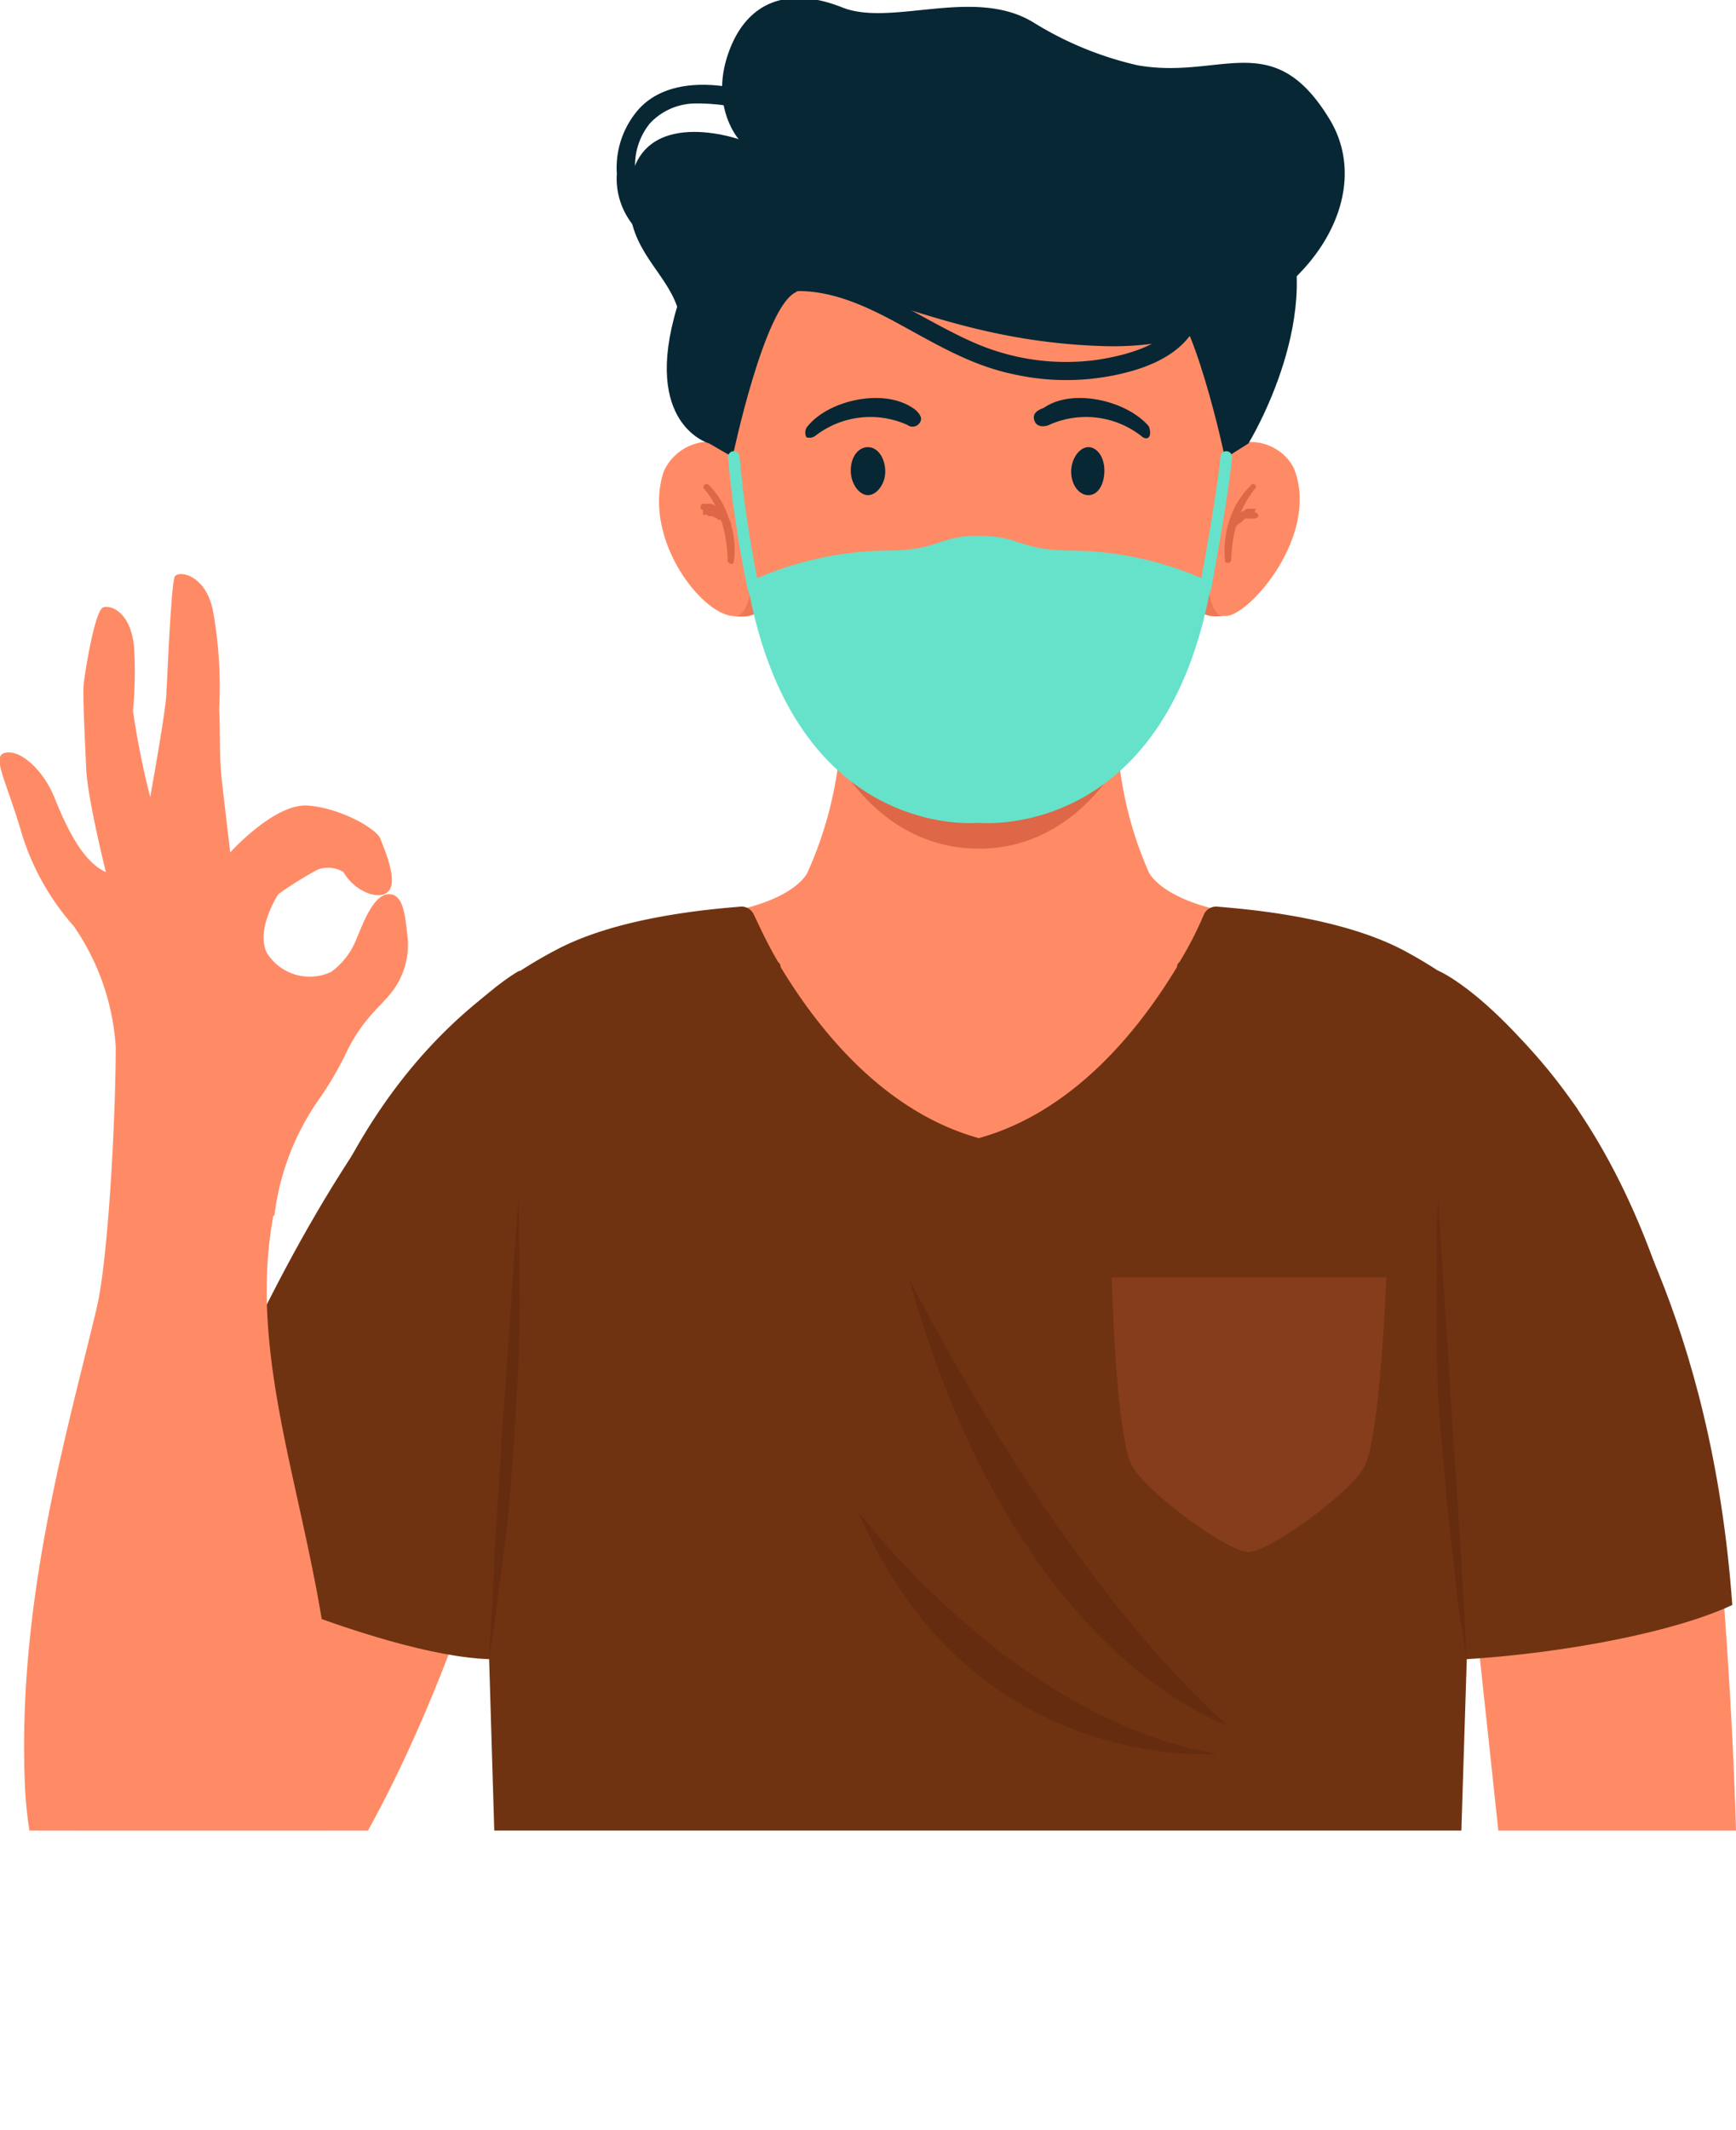 <svg xmlns="http://www.w3.org/2000/svg" xmlns:xlink="http://www.w3.org/1999/xlink" viewBox="0 0 141 172.9"><defs><style>.b4f58ca7-a790-46a5-8871-dfae2c87d5ba,.bb99b309-da45-45ee-81e8-d5d5194d1e3e,.f42b6a54-9c86-4af8-b23e-71e3812d06ee{fill:none;}.b6af8120-f74d-4b09-9a59-efbe17a3c7ec{clip-path:url(#ea649dc8-f736-4cf7-be48-ff0306637317);}.eac873a7-4ffe-4b79-b245-301df18965f1{clip-path:url(#ac6cb3cf-da53-454b-aa04-b1039557853f);}.b63e75be-ce5c-405b-8043-2ab989987d18{fill:#ff8b66;}.f9d33b01-fc14-4b2b-b157-1455e7ff76d9{fill:#703311;}.ab703f60-001a-4b1d-a00d-4191d3f22be4{fill:#662c10;}.a73bb790-0411-4237-ace6-28aa089d3089,.e85c2910-236e-4e05-ae68-a7bc2057e890,.e91e7ee2-fbe1-4538-a474-7710328fa8ef{fill:#dd6747;}.e91e7ee2-fbe1-4538-a474-7710328fa8ef{opacity:0.5;}.b5228b8f-2169-4703-a44a-d8bef95b9d41{fill:#072735;}.f42b6a54-9c86-4af8-b23e-71e3812d06ee{stroke:#dd6747;stroke-width:0.45px;}.b4f58ca7-a790-46a5-8871-dfae2c87d5ba,.f42b6a54-9c86-4af8-b23e-71e3812d06ee{stroke-linecap:round;stroke-miterlimit:10;}.a44f0862-629e-4eaa-acba-0a49209f5527{fill:#c9593f;}.a73bb790-0411-4237-ace6-28aa089d3089{opacity:0.2;}.f0ba1893-4220-40cd-bb18-97ff5ae9197d{fill:#66e2ca;}.b4f58ca7-a790-46a5-8871-dfae2c87d5ba{stroke:#66e2ca;stroke-width:0.94px;}</style><clipPath id="ea649dc8-f736-4cf7-be48-ff0306637317" transform="translate(0 -11.2)"><rect class="bb99b309-da45-45ee-81e8-d5d5194d1e3e" width="143.4" height="159.82"/></clipPath><clipPath id="ac6cb3cf-da53-454b-aa04-b1039557853f" transform="translate(0 -11.2)"><rect class="bb99b309-da45-45ee-81e8-d5d5194d1e3e" y="-35.4" width="141" height="195.21"/></clipPath></defs><g id="e55a0571-2848-4ff8-b342-de5a1d5cacd3" data-name="Layer 2"><g id="e116aff7-94e7-40ce-9e1b-3e0066e51094" data-name="Layer 1"><g class="b6af8120-f74d-4b09-9a59-efbe17a3c7ec"><g class="eac873a7-4ffe-4b79-b245-301df18965f1"><path class="b63e75be-ce5c-405b-8043-2ab989987d18" d="M93.3,82a30.6,30.6,0,0,1-2.4-8.9c-.1-1.3-.1-2.3-.1-3.1a10.8,10.8,0,0,1,.3-1.8l-.6.2v-.2l-11,3.1-11-3.1v.2l-.6-.2a7.2,7.2,0,0,1,.2,1.8,15.8,15.8,0,0,1,0,3.1A31.3,31.3,0,0,1,65.6,82s-1,2.6-8.1,3.5A42.4,42.4,0,0,0,59.3,90c.2.3.3.7.5,1a24.3,24.3,0,0,0,1.5,2.6,30.9,30.9,0,0,0,3.3,4.3c1.3,3.7,4.2,6.8,7.6,7.4l4.7.3h5.2l4.7-.3c3.3-.6,6.2-3.7,7.5-7.4a31.9,31.9,0,0,0,3.4-4.3L99.2,91l.9-1.9a29.4,29.4,0,0,0,1.3-3.6C94.4,84.6,93.3,82,93.3,82Z" transform="translate(0 -11.2)"/><path class="f9d33b01-fc14-4b2b-b157-1455e7ff76d9" d="M139.8,141.6l-19.9-19.9-1.7,53.7a89.4,89.4,0,0,1-38.7,8.8,88.5,88.5,0,0,1-38.8-8.9l-.3-7L39,121.7l-2.7,2.6H21.7c3-14.1,9.4-28.6,23.5-36,5.1-2.7,12.6-3.3,15-3.5a1.1,1.1,0,0,1,1,.6c.4.8,1,2.2,2,3.9a.5.5,0,0,1,.2.4c2.9,4.8,8.2,11.7,16.1,13.9,7.9-2.2,13.2-9.1,16.1-13.9a.5.5,0,0,1,.2-.4,29.1,29.1,0,0,0,2-3.9,1.1,1.1,0,0,1,1-.6c2.4.2,9.9.8,15.1,3.5C133.9,98.9,138.4,123.9,139.8,141.6Z" transform="translate(0 -11.2)"/><path class="ab703f60-001a-4b1d-a00d-4191d3f22be4" d="M73.8,114.9s11.6,23.5,25.8,36.3C99.6,151.2,82.4,145.8,73.8,114.9Z" transform="translate(0 -11.2)"/><path class="ab703f60-001a-4b1d-a00d-4191d3f22be4" d="M69.7,133.9s12.6,16.9,29.2,19.7C98.9,153.6,78.7,155.3,69.7,133.9Z" transform="translate(0 -11.2)"/><path class="e85c2910-236e-4e05-ae68-a7bc2057e890" d="M90.9,73.1a15.8,15.8,0,0,1,0-3.1l-.5-.8L79.5,72.1,68.6,69.2l-.5.8a15.8,15.8,0,0,1,0,3.1c1.4,2.4,5.1,7,11.4,7h0C85.8,80.1,89.4,75.5,90.9,73.1Z" transform="translate(0 -11.2)"/><path class="b63e75be-ce5c-405b-8043-2ab989987d18" d="M59.7,47.6s1.2,4.1,2.2,9.5c.6,3,.2,4.5-2.5,4.1s-7.2-6.5-5.5-11.7A4.1,4.1,0,0,1,59.7,47.6Z" transform="translate(0 -11.2)"/><path class="e85c2910-236e-4e05-ae68-a7bc2057e890" d="M57.2,50.9a7.3,7.3,0,0,1,1.4,2.6,11.9,11.9,0,0,1,.5,3.2c0,.3.5.4.5.1a6.9,6.9,0,0,0-.4-3.5,6.7,6.7,0,0,0-1.6-2.7c-.3-.3-.6.1-.4.3Z" transform="translate(0 -11.2)"/><path class="e85c2910-236e-4e05-ae68-a7bc2057e890" d="M57.1,53h.3a.1.1,0,0,1,.1.1h.4a.1.1,0,0,0,.1.1h.1c.1.1.2.1.2.2h.2a6.1,6.1,0,0,1,.4.6.3.3,0,0,0,.5-.2,1.3,1.3,0,0,0-.4-.7l-.5-.6-.7-.4h-.7c-.1,0-.2.1-.2.3a.2.2,0,0,0,.2.2Z" transform="translate(0 -11.2)"/><path class="b63e75be-ce5c-405b-8043-2ab989987d18" d="M99.7,61.2h-.4c-2.3.3-2.7-1.2-2.1-4.1.1-.3.1-.7.2-1.1,1-4.8,2-8.4,2-8.4,3.2-1.5,5.4.6,5.8,1.9C107,54.7,101.7,60.9,99.7,61.2Z" transform="translate(0 -11.2)"/><path class="e85c2910-236e-4e05-ae68-a7bc2057e890" d="M101.6,50.6a6.9,6.9,0,0,0-1.7,2.7,8.2,8.2,0,0,0-.4,3.5.3.3,0,0,0,.5-.1,11.9,11.9,0,0,1,.5-3.2,9.4,9.4,0,0,1,1.4-2.6c.3-.2-.1-.6-.3-.3Z" transform="translate(0 -11.2)"/><path class="e85c2910-236e-4e05-ae68-a7bc2057e890" d="M102,52.5h-.7l-.7.4-.5.6a2.5,2.5,0,0,0-.4.7c0,.3.3.5.5.2s.1,0,.1-.1v-.2l.2-.3h0a.1.1,0,0,0,.1-.1h.1l.2-.2a.1.1,0,0,0,.1-.1h0a.1.1,0,0,0,.1-.1h.8c.1,0,.3-.1.3-.2a.3.3,0,0,0-.3-.3Z" transform="translate(0 -11.2)"/><path class="e91e7ee2-fbe1-4538-a474-7710328fa8ef" d="M99.3,61.2c-2.3.3-2.7-1.2-2.1-4.1.1-.3.1-.7.2-1.1l.5.2S97.9,61.1,99.3,61.2Z" transform="translate(0 -11.2)"/><path class="e91e7ee2-fbe1-4538-a474-7710328fa8ef" d="M59.8,61.2c2.3.3,2.7-1.2,2.1-4.1a5.2,5.2,0,0,0-.2-1.1l-.4.2S61.2,61.1,59.8,61.2Z" transform="translate(0 -11.2)"/><path class="b63e75be-ce5c-405b-8043-2ab989987d18" d="M79.5,33.9H56.1s2,6.8,3.4,14.4c2.3,12.8,2.8,29.1,20,29.1s17.8-16.3,20-29c1.4-7.6,3.4-14.5,3.4-14.5Z" transform="translate(0 -11.2)"/><path class="b5228b8f-2169-4703-a44a-d8bef95b9d41" d="M104,28.2c-4.2-8-8,5.6-8,5.6l.2.6-1.9.5c2.6,1.1,5.2,13.5,5.2,13.5l1.9-1.2h0S108.1,36.3,104,28.2Z" transform="translate(0 -11.2)"/><path class="b5228b8f-2169-4703-a44a-d8bef95b9d41" d="M66.2,46.6a7.3,7.3,0,0,1,7.5-.9.7.7,0,0,0,1.1-.4c.1-.4-.5-.9-.7-1-2.4-1.6-6.8-.6-8.5,1.5a.8.8,0,0,0-.1.9A.8.8,0,0,0,66.2,46.6Z" transform="translate(0 -11.2)"/><path class="b5228b8f-2169-4703-a44a-d8bef95b9d41" d="M92.7,46.6a7.3,7.3,0,0,0-7.5-.9c-.2.1-1,.3-1.2-.4s.6-.9.8-1c2.3-1.6,6.7-.6,8.5,1.5.1.2.2.7,0,.9S92.8,46.7,92.7,46.6Z" transform="translate(0 -11.2)"/><path class="b5228b8f-2169-4703-a44a-d8bef95b9d41" d="M71.9,49.5c0,1-.7,1.9-1.4,1.9s-1.4-.9-1.4-2,.6-1.9,1.4-1.9S71.9,48.4,71.9,49.5Z" transform="translate(0 -11.2)"/><path class="b5228b8f-2169-4703-a44a-d8bef95b9d41" d="M87,49.5c0,1,.6,1.9,1.4,1.9s1.3-.9,1.3-2-.6-1.9-1.3-1.9S87,48.4,87,49.5Z" transform="translate(0 -11.2)"/><path class="f42b6a54-9c86-4af8-b23e-71e3812d06ee" d="M77.5,60.1a3.2,3.2,0,0,0,4,0" transform="translate(0 -11.2)"/><path class="b63e75be-ce5c-405b-8043-2ab989987d18" d="M4.4,166.3a148.7,148.7,0,0,1,11.7-33.2L38,141.2s-6.2,18.9-14.6,28" transform="translate(0 -11.2)"/><path class="b63e75be-ce5c-405b-8043-2ab989987d18" d="M141,159.8a88.5,88.5,0,0,1-17.9,13.1l-3.4-31.7,19.7-7.3C140.3,143.7,140.8,152.9,141,159.8Z" transform="translate(0 -11.2)"/><path class="f9d33b01-fc14-4b2b-b157-1455e7ff76d9" d="M42.2,90S27.8,97.4,13,137.2c0,0,17.4,8.4,26.8,8.7Z" transform="translate(0 -11.2)"/><path class="f9d33b01-fc14-4b2b-b157-1455e7ff76d9" d="M140.7,141.5c-4.7,2.2-13.6,3.9-21.6,4.4L116.8,90s4.5,1.8,11.3,11.2l.3.6C130.5,106.3,139,118,140.7,141.5Z" transform="translate(0 -11.2)"/><path class="a44f0862-629e-4eaa-acba-0a49209f5527" d="M86,66.4a17.8,17.8,0,0,1-6.5,1.1A15.9,15.9,0,0,1,73,66.4l-.6-.3c0,.1.4.5.6.7a12,12,0,0,0,6.5,1.7h0c2.5,0,5.3-.7,6.5-1.7s.7-.6.6-.7Z" transform="translate(0 -11.2)"/><path class="b5228b8f-2169-4703-a44a-d8bef95b9d41" d="M60,22.5s-2.4-2.7-.8-7.1,5.2-5.2,9.2-3.6S79.1,10.1,83.9,13a27.7,27.7,0,0,0,8.5,3.5c6.8,1.2,11-3.2,15.6,4.4s-4.3,18.8-18.3,18.4-20.6-6.4-26-4.1-6.3-7.9-6.3-7.9Z" transform="translate(0 -11.2)"/><path class="b5228b8f-2169-4703-a44a-d8bef95b9d41" d="M63.5,34.6,60,22.5s-8.9-3.1-8.9,4.9c0,4.1,2.9,5.8,3.9,8.7-2.9,9.6,2.6,11.1,2.6,11.1l1.9,1.1s2.6-12.4,5.2-13.4Z" transform="translate(0 -11.2)"/><path class="ab703f60-001a-4b1d-a00d-4191d3f22be4" d="M116.8,108.5l1.2,18.7.6,9.3c.2,3.1.4,6.2.5,9.4-.2-1.6-.5-3.1-.7-4.7l-.5-4.6c-.4-3.1-.6-6.2-.9-9.3s-.3-6.3-.3-9.4S116.6,111.7,116.8,108.5Z" transform="translate(0 -11.2)"/><path class="ab703f60-001a-4b1d-a00d-4191d3f22be4" d="M42.1,108.5c.1,3.2.1,6.3.1,9.4s-.2,6.2-.4,9.4-.4,6.2-.8,9.3l-.6,4.6c-.2,1.6-.4,3.1-.7,4.7.2-3.2.4-6.3.5-9.4l.6-9.3Z" transform="translate(0 -11.2)"/><path class="b5228b8f-2169-4703-a44a-d8bef95b9d41" d="M63.1,35c3.6-.7,7,.9,10.1,2.6s5.8,3.3,9.2,4a19.6,19.6,0,0,0,9.6-.3c2.4-.7,4.7-2,5.5-4.5a.7.7,0,1,0-1.4-.4c-.9,2.7-4.4,3.6-6.9,4a18.6,18.6,0,0,1-9.9-1.3c-5.4-2.3-10.3-6.7-16.6-5.5-1,.2-.6,1.6.4,1.4Z" transform="translate(0 -11.2)"/><path class="b5228b8f-2169-4703-a44a-d8bef95b9d41" d="M61.7,18.9c-3.2-1.1-7.8-1.5-10.1,1.5a7.2,7.2,0,0,0-1.5,4.9,6,6,0,0,0,1.7,4.6c.7.6,1.8-.4,1.1-1.1a4.5,4.5,0,0,1-1.3-3.7,5.4,5.4,0,0,1,1.2-3.9,5.1,5.1,0,0,1,3.7-1.6,15.9,15.9,0,0,1,4.8.7c.9.3,1.3-1.1.4-1.4Z" transform="translate(0 -11.2)"/><path class="a73bb790-0411-4237-ace6-28aa089d3089" d="M101.4,114.9H90.3s.3,13.1,1.7,15.4,7.8,6.9,9.4,6.9,8.1-4.6,9.4-6.9,1.8-15.4,1.8-15.4Z" transform="translate(0 -11.2)"/><path class="b63e75be-ce5c-405b-8043-2ab989987d18" d="M33.1,87.2c-.2-1.6-.3-3.5-1.6-3.4s-2.2,2.9-2.5,3.5a6,6,0,0,1-2.1,2.8,4.1,4.1,0,0,1-5.2-1.5c-1-1.9.9-4.8.9-4.8a28.2,28.2,0,0,1,3.2-2,2.4,2.4,0,0,1,2.1.2c.9,1.6,3,2.4,3.7,1.5s-.4-3.4-.7-4.2-3.2-2.5-5.9-2.7-6.3,3.8-6.3,3.8-.5-4.2-.7-6-.1-4-.2-5.6a34.8,34.8,0,0,0-.5-8c-.6-3-2.8-3.3-3.1-2.8s-.6,8.1-.7,9.7-1.3,8.2-1.3,8.2a65.5,65.5,0,0,1-1.4-7,33.9,33.9,0,0,0,.1-5c-.2-2.9-1.8-3.6-2.5-3.4s-1.5,5.3-1.6,6.2.1,4.5.2,6.9S8.6,82,8.6,82c-2-.9-3.3-3.9-4.2-6.1S1.7,72.1.5,72.3s-.2,1.8,1.1,6A20.3,20.3,0,0,0,6,86.4a19.4,19.4,0,0,1,3.4,9.8h0c0,5.5-.6,17.5-1.6,21.4-2.3,9.7-6.3,23.2-5.8,37.9.7,24,22.5,20.1,24.5,7.4,3.4-21.4-7.3-36.8-4.3-53a.1.1,0,0,0,.1-.1,20.7,20.7,0,0,1,3.5-9.2,26.8,26.8,0,0,0,2.4-4.1c1.4-2.8,2.8-3.6,3.8-5A6.3,6.3,0,0,0,33.1,87.2Z" transform="translate(0 -11.2)"/><path class="f0ba1893-4220-40cd-bb18-97ff5ae9197d" d="M87.2,55.9c-4.5,0-4.3-1.2-7.7-1.2s-3.1,1.2-7.6,1.2a27.5,27.5,0,0,0-11.2,2.6C64.4,79.6,79.5,78,79.5,78s15.2,1.6,18.9-19.5A27.5,27.5,0,0,0,87.2,55.9Z" transform="translate(0 -11.2)"/><path class="b4f58ca7-a790-46a5-8871-dfae2c87d5ba" d="M59.6,48.3A92.2,92.2,0,0,0,61.2,59" transform="translate(0 -11.2)"/><path class="b4f58ca7-a790-46a5-8871-dfae2c87d5ba" d="M99.6,48.3s-.2,2.6-1.7,10.7" transform="translate(0 -11.2)"/></g></g></g></g></svg>